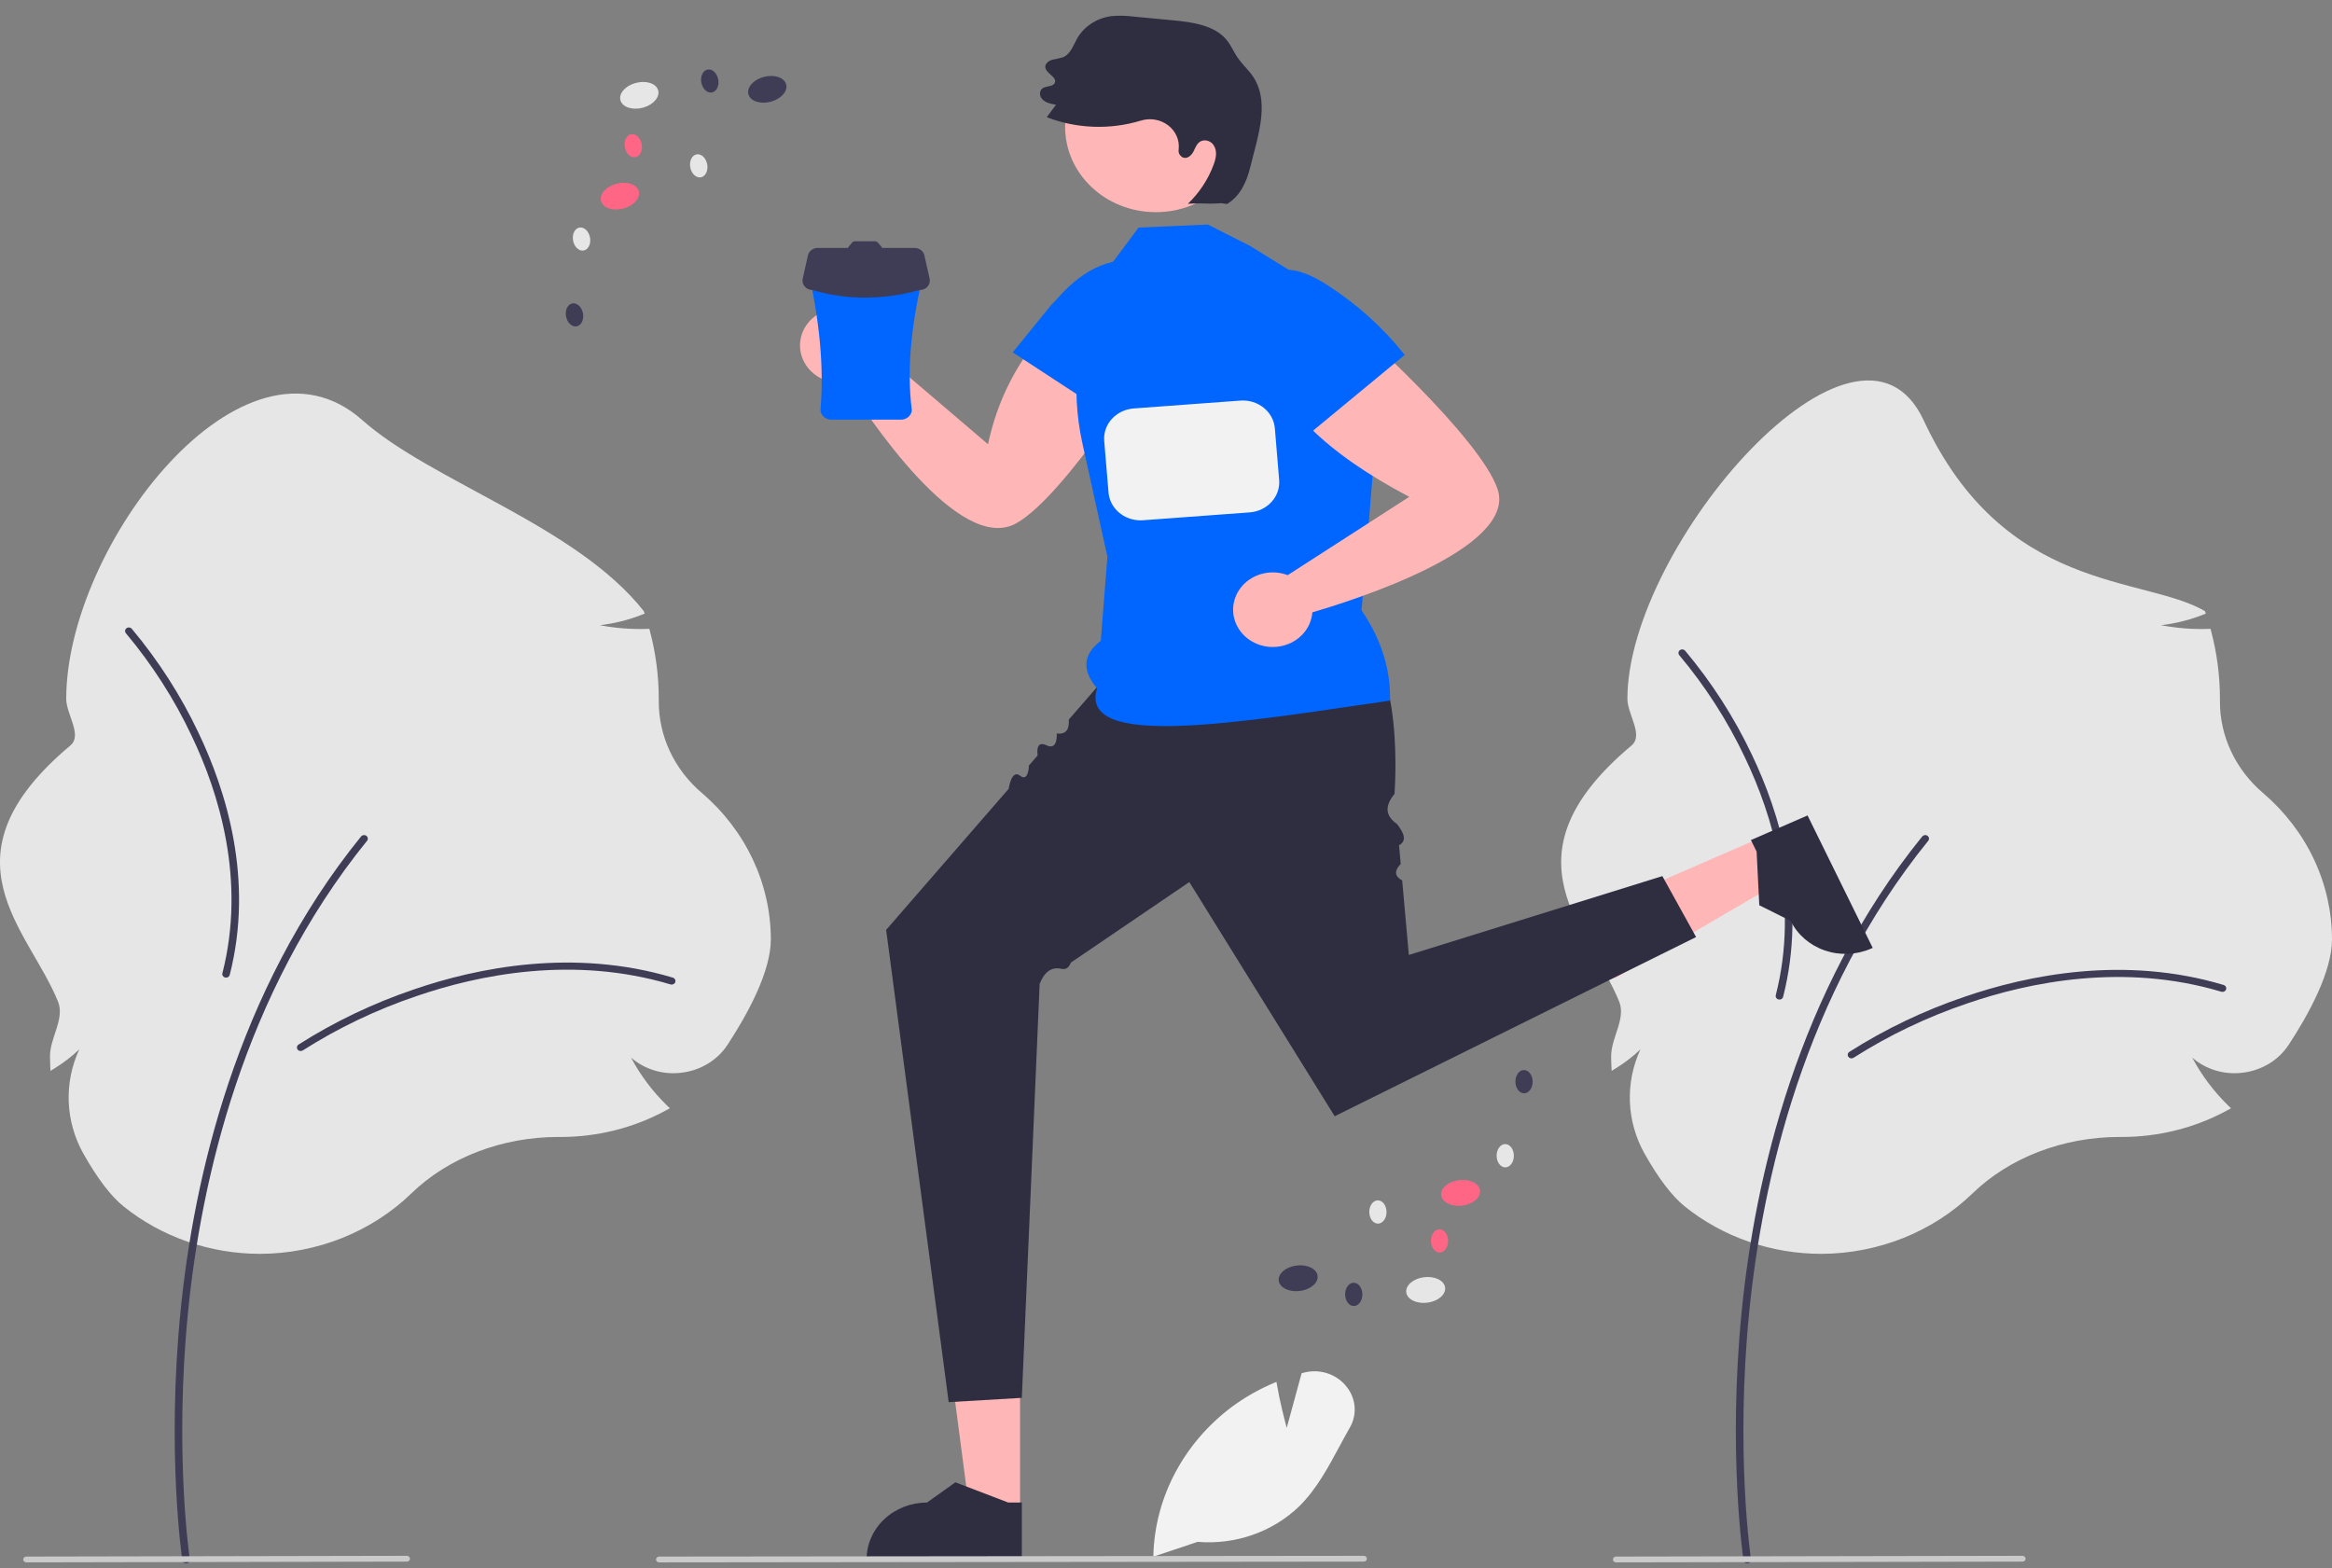 <svg width="113" height="76" viewBox="0 0 113 76" fill="none" xmlns="http://www.w3.org/2000/svg">
<rect x="0" y="0" width="113" height="76" fill="#808080" stroke="none"/>
<g clip-path="url(#clip0_31_5334)">
<path d="M12.608 60.758C10.181 60.758 7.833 59.943 5.988 58.459C5.373 57.964 4.717 57.103 4.039 55.901C3.607 55.126 3.364 54.27 3.33 53.395C3.296 52.521 3.471 51.651 3.842 50.848C3.484 51.19 3.089 51.495 2.662 51.758L2.447 51.893L2.434 51.65C2.426 51.492 2.422 51.334 2.422 51.181C2.422 50.282 3.146 49.369 2.812 48.537C1.405 45.032 -3.058 41.548 3.41 36.124C4.008 35.622 3.209 34.619 3.209 33.859C3.209 26.419 11.808 15.257 17.565 20.365C20.925 23.347 27.926 25.465 31.195 29.613L31.238 29.735L31.11 29.784C30.457 30.042 29.77 30.214 29.066 30.295C29.816 30.439 30.581 30.499 31.346 30.475L31.464 30.471L31.493 30.579C31.778 31.652 31.921 32.754 31.921 33.859L31.921 33.979C31.918 34.819 32.104 35.65 32.465 36.418C32.827 37.185 33.357 37.873 34.021 38.435C35.069 39.334 35.906 40.428 36.48 41.647C37.053 42.866 37.35 44.185 37.352 45.518C37.352 47.096 36.211 49.166 35.255 50.625C35.012 50.997 34.683 51.312 34.293 51.548C33.902 51.783 33.46 51.932 32.999 51.983C32.563 52.035 32.12 51.996 31.702 51.869C31.284 51.742 30.9 51.53 30.578 51.248C31.031 52.104 31.621 52.889 32.328 53.577L32.458 53.703L32.296 53.792C30.739 54.646 28.968 55.095 27.165 55.095L27.06 55.094C24.323 55.094 21.725 56.091 19.932 57.83C18.98 58.752 17.842 59.485 16.584 59.988C15.326 60.491 13.975 60.753 12.608 60.758Z" fill="#E6E6E6"/>
<path d="M9.016 75.759C8.972 75.759 8.929 75.744 8.896 75.717C8.863 75.69 8.841 75.652 8.835 75.611C8.827 75.56 8.065 70.391 8.75 63.521C9.382 57.177 11.412 48.039 17.495 40.534C17.509 40.516 17.528 40.501 17.548 40.489C17.569 40.478 17.592 40.471 17.616 40.468C17.64 40.465 17.664 40.466 17.688 40.472C17.711 40.477 17.733 40.487 17.752 40.501C17.771 40.515 17.787 40.532 17.799 40.552C17.811 40.571 17.819 40.593 17.822 40.615C17.826 40.638 17.824 40.66 17.818 40.682C17.812 40.704 17.801 40.725 17.786 40.743C11.756 48.183 9.742 57.254 9.114 63.553C8.434 70.383 9.19 75.511 9.198 75.562C9.201 75.587 9.199 75.612 9.192 75.635C9.185 75.659 9.172 75.681 9.155 75.7C9.137 75.718 9.116 75.733 9.092 75.743C9.068 75.754 9.042 75.759 9.016 75.759H9.016Z" fill="#3F3D56"/>
<path d="M14.57 50.93C14.531 50.93 14.494 50.919 14.462 50.897C14.431 50.876 14.408 50.846 14.396 50.811C14.384 50.777 14.384 50.739 14.396 50.705C14.408 50.67 14.431 50.64 14.462 50.619C16.195 49.516 18.068 48.62 20.036 47.951C23.111 46.892 27.788 45.933 32.602 47.373C32.625 47.38 32.646 47.391 32.664 47.406C32.683 47.42 32.698 47.438 32.709 47.458C32.72 47.478 32.727 47.5 32.729 47.523C32.731 47.545 32.728 47.568 32.721 47.59C32.714 47.611 32.702 47.631 32.686 47.649C32.671 47.666 32.652 47.68 32.63 47.691C32.609 47.701 32.586 47.707 32.562 47.709C32.538 47.711 32.514 47.709 32.491 47.702C27.775 46.291 23.184 47.234 20.162 48.275C18.225 48.932 16.383 49.813 14.678 50.897C14.646 50.919 14.609 50.93 14.57 50.93Z" fill="#3F3D56"/>
<path d="M88.257 60.758C85.829 60.758 83.481 59.943 81.637 58.46C81.021 57.964 80.365 57.103 79.688 55.901C79.255 55.126 79.013 54.27 78.979 53.395C78.945 52.521 79.119 51.651 79.49 50.848C79.133 51.19 78.737 51.495 78.311 51.758L78.095 51.893L78.083 51.65C78.074 51.492 78.07 51.334 78.07 51.181C78.07 50.282 78.794 49.369 78.46 48.537C77.053 45.032 72.591 41.548 79.058 36.124C79.657 35.622 78.858 34.619 78.858 33.859C78.858 26.419 90.043 13.546 93.213 20.365C97.123 28.775 103.859 27.876 106.843 29.613L106.887 29.735L106.759 29.784C106.106 30.042 105.418 30.214 104.715 30.295C105.464 30.439 106.23 30.499 106.994 30.475L107.113 30.471L107.142 30.579C107.426 31.652 107.57 32.754 107.57 33.859L107.569 33.979C107.566 34.819 107.752 35.65 108.114 36.418C108.476 37.186 109.006 37.873 109.669 38.436C110.717 39.334 111.555 40.428 112.128 41.647C112.702 42.867 112.998 44.185 113 45.518C113 47.096 111.86 49.166 110.903 50.626C110.66 50.997 110.332 51.312 109.941 51.548C109.551 51.783 109.108 51.932 108.648 51.983C108.212 52.035 107.769 51.996 107.35 51.869C106.932 51.742 106.548 51.53 106.227 51.248C106.68 52.104 107.27 52.889 107.976 53.577L108.107 53.703L107.945 53.792C106.387 54.646 104.617 55.095 102.814 55.095L102.708 55.094C99.971 55.094 97.373 56.091 95.58 57.83C94.628 58.752 93.49 59.486 92.233 59.988C90.975 60.491 89.623 60.753 88.257 60.758Z" fill="#E6E6E6"/>
<path d="M84.665 75.759C84.621 75.759 84.578 75.744 84.545 75.717C84.511 75.69 84.49 75.652 84.484 75.611C84.476 75.56 83.713 70.391 84.398 63.521C85.03 57.177 87.061 48.039 93.143 40.534C93.158 40.516 93.176 40.501 93.197 40.489C93.218 40.478 93.241 40.471 93.265 40.468C93.288 40.465 93.313 40.466 93.336 40.472C93.359 40.477 93.381 40.487 93.4 40.501C93.419 40.515 93.436 40.532 93.448 40.552C93.46 40.571 93.468 40.593 93.471 40.615C93.474 40.638 93.472 40.66 93.466 40.682C93.46 40.704 93.45 40.725 93.435 40.743C87.405 48.183 85.391 57.254 84.763 63.553C84.082 70.383 84.838 75.511 84.846 75.562C84.85 75.587 84.848 75.612 84.841 75.635C84.833 75.659 84.82 75.681 84.803 75.7C84.786 75.718 84.765 75.733 84.741 75.743C84.717 75.754 84.691 75.759 84.665 75.759H84.665Z" fill="#3F3D56"/>
<path d="M89.716 51.285C89.677 51.285 89.639 51.273 89.608 51.252C89.577 51.23 89.554 51.2 89.542 51.166C89.53 51.131 89.53 51.094 89.541 51.059C89.553 51.025 89.577 50.994 89.608 50.973C91.341 49.87 93.214 48.974 95.182 48.305C98.257 47.247 102.933 46.287 107.748 47.728C107.771 47.735 107.792 47.746 107.81 47.76C107.829 47.775 107.844 47.793 107.855 47.813C107.866 47.833 107.873 47.855 107.875 47.877C107.877 47.9 107.874 47.923 107.867 47.944C107.859 47.966 107.848 47.986 107.832 48.003C107.817 48.02 107.798 48.035 107.776 48.045C107.755 48.055 107.732 48.062 107.708 48.063C107.684 48.065 107.659 48.063 107.637 48.056C102.921 46.645 98.329 47.589 95.308 48.629C93.371 49.286 91.529 50.167 89.823 51.252C89.792 51.273 89.755 51.285 89.716 51.285Z" fill="#3F3D56"/>
<path d="M81.332 31.652C81.329 31.616 81.338 31.58 81.359 31.549C81.379 31.518 81.409 31.494 81.445 31.48C81.481 31.467 81.521 31.464 81.558 31.473C81.596 31.481 81.629 31.501 81.654 31.529C82.949 33.075 84.035 34.766 84.886 36.563C86.23 39.371 87.585 43.687 86.403 48.305C86.398 48.327 86.388 48.347 86.374 48.366C86.359 48.384 86.342 48.4 86.321 48.411C86.301 48.423 86.278 48.431 86.254 48.435C86.23 48.438 86.206 48.437 86.183 48.432C86.159 48.427 86.137 48.417 86.118 48.404C86.098 48.391 86.082 48.374 86.069 48.354C86.057 48.335 86.048 48.314 86.044 48.291C86.041 48.269 86.042 48.246 86.047 48.224C87.204 43.701 85.873 39.463 84.552 36.705C83.715 34.936 82.648 33.272 81.374 31.751C81.349 31.723 81.334 31.689 81.332 31.652Z" fill="#3F3D56"/>
<path d="M6.06 30.589C6.057 30.553 6.067 30.517 6.087 30.486C6.108 30.455 6.138 30.431 6.174 30.417C6.21 30.403 6.249 30.401 6.287 30.409C6.324 30.418 6.358 30.438 6.383 30.466C7.678 32.011 8.763 33.703 9.614 35.5C10.959 38.308 12.313 42.623 11.132 47.242C11.126 47.264 11.116 47.284 11.102 47.303C11.088 47.321 11.07 47.336 11.05 47.348C11.029 47.36 11.006 47.368 10.982 47.371C10.959 47.375 10.934 47.374 10.911 47.369C10.888 47.364 10.866 47.354 10.846 47.341C10.827 47.327 10.81 47.31 10.798 47.291C10.785 47.272 10.777 47.251 10.773 47.228C10.769 47.206 10.77 47.183 10.776 47.161C11.933 42.638 10.601 38.4 9.28 35.642C8.444 33.873 7.376 32.209 6.103 30.688C6.078 30.66 6.063 30.625 6.06 30.589Z" fill="#3F3D56"/>
<path d="M56.623 13.179C56.405 12.968 56.136 12.809 55.839 12.716C55.542 12.623 55.226 12.597 54.916 12.642C54.607 12.686 54.313 12.799 54.06 12.972C53.806 13.145 53.6 13.371 53.458 13.634C50.478 15.584 48.588 18.197 47.875 21.526L42.587 17.015C42.65 16.638 42.583 16.252 42.397 15.912C42.211 15.573 41.916 15.297 41.553 15.126C41.191 14.954 40.779 14.894 40.379 14.956C39.978 15.017 39.608 15.196 39.322 15.467C39.036 15.739 38.849 16.088 38.788 16.465C38.726 16.843 38.793 17.229 38.98 17.568C39.166 17.907 39.462 18.182 39.824 18.354C40.187 18.525 40.598 18.584 40.999 18.523C41.97 20.072 46.472 26.922 49.251 25.354C51.587 24.035 55.735 17.504 56.954 15.337C57.149 14.991 57.222 14.595 57.163 14.207C57.103 13.82 56.914 13.459 56.623 13.179Z" fill="#FFB6B6"/>
<path d="M56.792 16.17C57.058 15.493 57.271 14.748 57.04 14.06C56.787 13.303 56.009 12.761 55.177 12.63C54.345 12.498 53.481 12.734 52.765 13.154C52.05 13.575 51.468 14.169 50.952 14.796L51.09 14.588C50.417 15.417 49.745 16.246 49.072 17.075C50.779 18.19 52.487 19.305 54.195 20.421C55.308 19.151 56.186 17.714 56.792 16.17Z" fill="#0066FF"/>
<path d="M49.428 73.252L46.982 73.252L45.818 64.382L49.428 64.382L49.428 73.252Z" fill="#FFB6B6"/>
<path d="M49.514 75.651L41.992 75.65V75.561C41.992 74.831 42.3 74.131 42.849 73.615C43.398 73.099 44.143 72.809 44.92 72.809H44.92L46.294 71.829L48.857 72.809L49.514 72.809L49.514 75.651Z" fill="#2F2E41"/>
<path d="M85.307 40.595L86.334 42.682L78.26 47.399L76.744 44.318L85.307 40.595Z" fill="#FFB6B6"/>
<path d="M87.587 39.514L90.745 45.932L90.658 45.97C89.954 46.276 89.148 46.307 88.419 46.055C87.691 45.803 87.098 45.29 86.772 44.627L86.772 44.627L85.249 43.866L85.119 41.267L84.843 40.707L87.587 39.514Z" fill="#2F2E41"/>
<path d="M31.169 5.214C31.671 5.072 31.993 4.691 31.888 4.362C31.783 4.034 31.291 3.882 30.789 4.024C30.286 4.166 29.964 4.547 30.069 4.875C30.174 5.204 30.666 5.355 31.169 5.214Z" fill="#E6E6E6"/>
<path d="M37.369 4.923C37.871 4.781 38.194 4.4 38.089 4.071C37.984 3.743 37.492 3.591 36.989 3.733C36.487 3.875 36.165 4.256 36.27 4.585C36.375 4.913 36.867 5.064 37.369 4.923Z" fill="#3F3D56"/>
<path d="M30.228 10.099C30.73 9.957 31.052 9.576 30.948 9.247C30.843 8.919 30.35 8.767 29.848 8.909C29.346 9.051 29.024 9.432 29.128 9.761C29.233 10.089 29.726 10.241 30.228 10.099Z" fill="#FF6584"/>
<path d="M28.272 12.141C28.5 12.107 28.643 11.831 28.592 11.523C28.541 11.215 28.315 10.993 28.087 11.026C27.859 11.059 27.716 11.336 27.767 11.644C27.818 11.952 28.044 12.174 28.272 12.141Z" fill="#E6E6E6"/>
<path d="M27.931 15.816C28.159 15.782 28.302 15.506 28.251 15.198C28.2 14.89 27.974 14.668 27.746 14.701C27.518 14.734 27.375 15.011 27.426 15.319C27.477 15.627 27.703 15.849 27.931 15.816Z" fill="#3F3D56"/>
<path d="M33.95 8.593C34.178 8.56 34.321 8.283 34.27 7.975C34.219 7.667 33.993 7.445 33.765 7.478C33.538 7.512 33.394 7.788 33.445 8.096C33.496 8.404 33.722 8.627 33.95 8.593Z" fill="#E6E6E6"/>
<path d="M30.778 7.618C31.006 7.585 31.149 7.308 31.098 7C31.047 6.693 30.821 6.47 30.593 6.503C30.365 6.537 30.222 6.814 30.273 7.121C30.324 7.429 30.55 7.652 30.778 7.618Z" fill="#FF6584"/>
<path d="M34.486 4.483C34.713 4.45 34.857 4.173 34.806 3.865C34.755 3.557 34.529 3.335 34.301 3.368C34.073 3.401 33.93 3.678 33.981 3.986C34.032 4.294 34.258 4.516 34.486 4.483Z" fill="#3F3D56"/>
<path d="M69.178 63.122C69.698 63.051 70.076 62.718 70.023 62.379C69.971 62.039 69.507 61.822 68.988 61.892C68.469 61.963 68.091 62.296 68.144 62.636C68.196 62.975 68.659 63.193 69.178 63.122Z" fill="#E6E6E6"/>
<path d="M62.999 62.555C63.519 62.484 63.897 62.151 63.844 61.812C63.792 61.472 63.328 61.255 62.809 61.326C62.29 61.397 61.912 61.729 61.965 62.069C62.017 62.408 62.481 62.626 62.999 62.555Z" fill="#3F3D56"/>
<path d="M70.871 58.419C71.389 58.348 71.768 58.015 71.715 57.675C71.663 57.336 71.199 57.118 70.68 57.19C70.161 57.26 69.783 57.593 69.836 57.933C69.888 58.272 70.352 58.49 70.871 58.419Z" fill="#FF6584"/>
<path d="M72.943 56.568C73.173 56.566 73.358 56.312 73.356 56C73.353 55.689 73.164 55.437 72.934 55.439C72.703 55.441 72.518 55.695 72.521 56.006C72.523 56.318 72.712 56.569 72.943 56.568Z" fill="#E6E6E6"/>
<path d="M73.853 52.979C74.084 52.978 74.269 52.724 74.266 52.412C74.264 52.1 74.075 51.849 73.844 51.851C73.614 51.853 73.429 52.106 73.431 52.418C73.434 52.73 73.623 52.981 73.853 52.979Z" fill="#3F3D56"/>
<path d="M66.773 59.294C67.003 59.292 67.188 59.039 67.186 58.727C67.183 58.415 66.994 58.164 66.764 58.166C66.533 58.167 66.348 58.421 66.351 58.733C66.353 59.044 66.542 59.296 66.773 59.294Z" fill="#E6E6E6"/>
<path d="M69.758 60.696C69.989 60.694 70.174 60.44 70.171 60.129C70.169 59.817 69.98 59.566 69.749 59.567C69.519 59.569 69.334 59.823 69.336 60.135C69.339 60.446 69.528 60.697 69.758 60.696Z" fill="#FF6584"/>
<path d="M65.602 63.286C65.833 63.285 66.017 63.031 66.015 62.719C66.013 62.408 65.824 62.156 65.593 62.158C65.362 62.16 65.178 62.413 65.18 62.725C65.183 63.037 65.371 63.288 65.602 63.286Z" fill="#3F3D56"/>
<path d="M53.274 33.16L51.788 34.871C51.822 35.335 51.666 35.6 51.205 35.543C51.205 35.543 51.273 36.391 50.708 36.115C50.142 35.838 50.281 36.606 50.281 36.606L49.858 37.093C49.858 37.093 49.845 37.92 49.428 37.588C49.011 37.256 48.877 38.222 48.877 38.222L48.347 38.833L42.939 45.059L45.97 67.945L49.514 67.736L50.378 47.673C50.598 47.119 50.932 46.83 51.443 46.948C51.672 46.995 51.806 46.866 51.891 46.644L52.298 46.367L57.63 42.742L64.674 54.09L82.186 45.407L80.552 42.454L68.267 46.275L67.945 42.662C67.525 42.432 67.595 42.157 67.873 41.864L67.793 40.962C68.209 40.721 68.003 40.341 67.702 39.938C67.073 39.502 67.134 39.004 67.571 38.473C67.571 38.473 68.123 31.686 65.448 30.75C62.772 29.813 53.274 33.16 53.274 33.16Z" fill="#2F2E41"/>
<path d="M58.526 10.881L55.169 11.028L53.409 13.391C52.184 15.925 51.848 18.758 52.449 21.483L53.661 26.977L53.34 31.052C52.48 31.704 52.408 32.471 53.158 33.357C52.235 36.352 60.091 35.004 67.358 33.948C67.383 32.521 66.99 31.068 65.976 29.576L66.953 17.673L63.337 13.627L60.569 11.914L58.526 10.881Z" fill="#0066FF"/>
<path d="M61.668 14.145C61.4 14.297 61.174 14.506 61.008 14.756C60.843 15.006 60.744 15.289 60.718 15.583C60.693 15.876 60.742 16.171 60.862 16.443C60.982 16.715 61.17 16.956 61.409 17.146C61.814 19.617 64.33 21.997 68.287 24.075L62.398 27.87C62.022 27.726 61.607 27.698 61.213 27.79C60.819 27.881 60.465 28.088 60.204 28.38C59.942 28.672 59.786 29.035 59.757 29.415C59.728 29.796 59.828 30.176 60.043 30.5C60.257 30.824 60.576 31.076 60.952 31.219C61.328 31.363 61.743 31.39 62.138 31.298C62.532 31.206 62.885 30.999 63.146 30.707C63.407 30.415 63.563 30.052 63.592 29.671C65.419 29.141 73.548 26.604 72.566 23.7C71.741 21.259 65.939 15.956 63.979 14.341C63.665 14.083 63.273 13.925 62.857 13.89C62.442 13.854 62.026 13.944 61.668 14.145Z" fill="#FFB6B6"/>
<path d="M55.264 25.215C54.873 25.214 54.496 25.075 54.209 24.825C53.922 24.575 53.745 24.232 53.715 23.865L53.506 21.366C53.474 20.979 53.606 20.596 53.875 20.301C54.143 20.006 54.525 19.823 54.937 19.792L60.101 19.412C60.512 19.381 60.92 19.506 61.234 19.758C61.548 20.01 61.742 20.369 61.775 20.756L61.983 23.256C62.015 23.643 61.883 24.026 61.614 24.321C61.346 24.616 60.964 24.799 60.553 24.829L55.389 25.21C55.347 25.213 55.306 25.215 55.264 25.215Z" fill="#F2F2F2"/>
<path d="M56.008 10.281C58.436 10.281 60.404 8.431 60.404 6.148C60.404 3.866 58.436 2.015 56.008 2.015C53.58 2.015 51.611 3.866 51.611 6.148C51.611 8.431 53.58 10.281 56.008 10.281Z" fill="#FFB6B6"/>
<path d="M60.575 3.518C60.367 3.264 60.129 3.03 59.947 2.759C59.773 2.497 59.653 2.203 59.456 1.956C58.874 1.224 57.791 1.074 56.824 0.983C56.185 0.923 55.547 0.863 54.908 0.802C54.549 0.755 54.185 0.749 53.825 0.784C53.482 0.834 53.156 0.958 52.873 1.147C52.589 1.335 52.356 1.582 52.191 1.87C52.004 2.202 51.879 2.617 51.514 2.773C51.342 2.824 51.167 2.864 50.99 2.895C50.817 2.945 50.644 3.075 50.651 3.244C50.662 3.558 51.252 3.738 51.108 4.022C50.981 4.272 50.472 4.095 50.4 4.473C50.391 4.527 50.393 4.583 50.408 4.637C50.422 4.69 50.449 4.741 50.485 4.784C50.649 4.982 50.918 5.033 51.17 5.076L50.722 5.679C52.172 6.239 53.787 6.298 55.279 5.845C55.502 5.776 55.74 5.76 55.971 5.799C56.202 5.839 56.418 5.932 56.601 6.071C56.783 6.209 56.926 6.389 57.016 6.593C57.105 6.797 57.139 7.018 57.114 7.238L57.112 7.255C57.102 7.321 57.112 7.388 57.139 7.45C57.167 7.511 57.212 7.564 57.27 7.604C57.497 7.749 57.728 7.545 57.831 7.344C57.936 7.139 58.005 6.89 58.259 6.818C58.362 6.793 58.472 6.801 58.57 6.84C58.669 6.879 58.751 6.946 58.805 7.033C59.002 7.324 58.921 7.671 58.808 7.979C58.545 8.69 58.119 9.338 57.559 9.876C58.514 9.817 58.235 9.907 59.19 9.847L59.456 9.886C60.095 9.511 60.412 8.798 60.581 8.108C60.963 6.542 61.618 4.791 60.575 3.518Z" fill="#2F2E41"/>
<path d="M64.303 13.807C63.668 13.402 62.949 13.029 62.183 13.074C61.341 13.123 60.595 13.703 60.259 14.431C59.923 15.158 59.959 16.004 60.221 16.758C60.484 17.511 60.957 18.185 61.48 18.807L61.3 18.631C61.994 19.444 62.688 20.257 63.382 21.07C64.944 19.78 66.506 18.489 68.067 17.199C67.023 15.878 65.751 14.732 64.303 13.807Z" fill="#0066FF"/>
<path d="M55.886 75.433L55.888 75.351C55.927 73.97 56.286 72.614 56.94 71.377C57.593 70.14 58.526 69.051 59.672 68.187C60.319 67.707 61.027 67.305 61.781 66.992L61.853 66.962L61.865 67.035C62.011 67.907 62.242 68.796 62.35 69.191L63.072 66.543L63.152 66.522C63.52 66.42 63.911 66.424 64.277 66.534C64.642 66.644 64.963 66.854 65.201 67.137C65.448 67.42 65.6 67.767 65.636 68.132C65.672 68.497 65.591 68.863 65.403 69.185C65.235 69.479 65.07 69.787 64.909 70.084C64.36 71.106 63.792 72.163 62.963 72.984C62.33 73.599 61.558 74.074 60.705 74.373C59.851 74.673 58.938 74.789 58.03 74.714L55.886 75.433Z" fill="#F2F2F2"/>
<path d="M66.085 75.672L31.937 75.709C31.917 75.709 31.898 75.705 31.88 75.698C31.861 75.691 31.845 75.68 31.831 75.667C31.817 75.654 31.806 75.639 31.799 75.622C31.791 75.605 31.787 75.586 31.787 75.568C31.787 75.549 31.791 75.531 31.799 75.514C31.806 75.497 31.817 75.482 31.831 75.469C31.845 75.455 31.861 75.445 31.88 75.438C31.898 75.431 31.917 75.427 31.937 75.427L66.085 75.391C66.125 75.391 66.163 75.406 66.191 75.432C66.219 75.459 66.235 75.494 66.235 75.532C66.235 75.569 66.219 75.605 66.191 75.631C66.163 75.657 66.125 75.672 66.085 75.672Z" fill="#CACACA"/>
<path d="M98.004 75.672L78.306 75.709C78.287 75.709 78.267 75.705 78.249 75.698C78.231 75.691 78.214 75.68 78.2 75.667C78.186 75.654 78.175 75.639 78.168 75.622C78.16 75.605 78.156 75.586 78.156 75.568C78.156 75.549 78.16 75.531 78.168 75.514C78.175 75.497 78.186 75.482 78.2 75.469C78.214 75.455 78.231 75.445 78.249 75.438C78.267 75.431 78.287 75.427 78.306 75.427L98.004 75.391C98.043 75.391 98.081 75.406 98.109 75.432C98.138 75.459 98.153 75.494 98.153 75.532C98.153 75.569 98.138 75.605 98.109 75.631C98.081 75.657 98.043 75.672 98.004 75.672Z" fill="#CACACA"/>
<path d="M19.716 75.672L1.275 75.709C1.256 75.709 1.236 75.705 1.218 75.698C1.2 75.691 1.183 75.68 1.17 75.667C1.156 75.654 1.145 75.639 1.137 75.622C1.13 75.605 1.126 75.586 1.126 75.568C1.126 75.549 1.13 75.531 1.137 75.514C1.145 75.497 1.156 75.482 1.17 75.469C1.183 75.455 1.2 75.445 1.218 75.438C1.236 75.431 1.256 75.427 1.275 75.427L19.716 75.391C19.736 75.391 19.755 75.394 19.774 75.402C19.792 75.409 19.808 75.419 19.822 75.432C19.836 75.445 19.847 75.461 19.855 75.478C19.862 75.495 19.866 75.513 19.866 75.532C19.866 75.55 19.862 75.569 19.855 75.586C19.847 75.603 19.836 75.618 19.822 75.631C19.808 75.644 19.792 75.655 19.774 75.662C19.755 75.669 19.736 75.672 19.716 75.672Z" fill="#CACACA"/>
<path d="M39.69 12.605C39.617 12.605 39.546 12.619 39.479 12.646C39.413 12.674 39.353 12.714 39.304 12.764C39.255 12.814 39.218 12.873 39.194 12.937C39.171 13.002 39.161 13.07 39.167 13.138C39.703 15.511 39.938 17.773 39.757 19.883C39.769 20.006 39.828 20.12 39.925 20.204C40.022 20.288 40.148 20.335 40.28 20.335H43.662C43.794 20.335 43.92 20.288 44.017 20.204C44.114 20.12 44.173 20.006 44.185 19.883C43.912 17.755 44.201 15.483 44.775 13.138C44.781 13.07 44.771 13.002 44.748 12.937C44.724 12.873 44.687 12.814 44.638 12.764C44.589 12.714 44.529 12.674 44.463 12.646C44.396 12.619 44.325 12.605 44.252 12.605H39.69Z" fill="#0066FF"/>
<path d="M45.046 13.504L44.793 12.377C44.77 12.274 44.711 12.182 44.624 12.116C44.538 12.05 44.429 12.014 44.318 12.014H42.742C42.736 11.995 42.726 11.976 42.713 11.96L42.538 11.754C42.521 11.735 42.501 11.719 42.477 11.709C42.453 11.698 42.427 11.692 42.4 11.692H41.428C41.401 11.692 41.375 11.698 41.351 11.709C41.328 11.719 41.307 11.735 41.29 11.754L41.115 11.96C41.102 11.976 41.092 11.995 41.085 12.014H39.624C39.513 12.014 39.405 12.05 39.318 12.116C39.232 12.182 39.172 12.274 39.149 12.377L38.897 13.504C38.882 13.57 38.883 13.639 38.9 13.705C38.917 13.771 38.949 13.833 38.995 13.885C39.04 13.938 39.098 13.981 39.163 14.01C39.228 14.039 39.3 14.054 39.372 14.054C41.022 14.546 42.755 14.546 44.57 14.054C44.643 14.054 44.714 14.039 44.779 14.01C44.844 13.981 44.902 13.938 44.947 13.885C44.993 13.833 45.025 13.771 45.042 13.705C45.059 13.639 45.06 13.57 45.046 13.504Z" fill="#3F3D56"/>
</g>
<defs>
<clipPath id="clip0_31_5334">
<rect width="113" height="75" fill="white" transform="translate(0 0.759)"/>
</clipPath>
</defs>
</svg>
